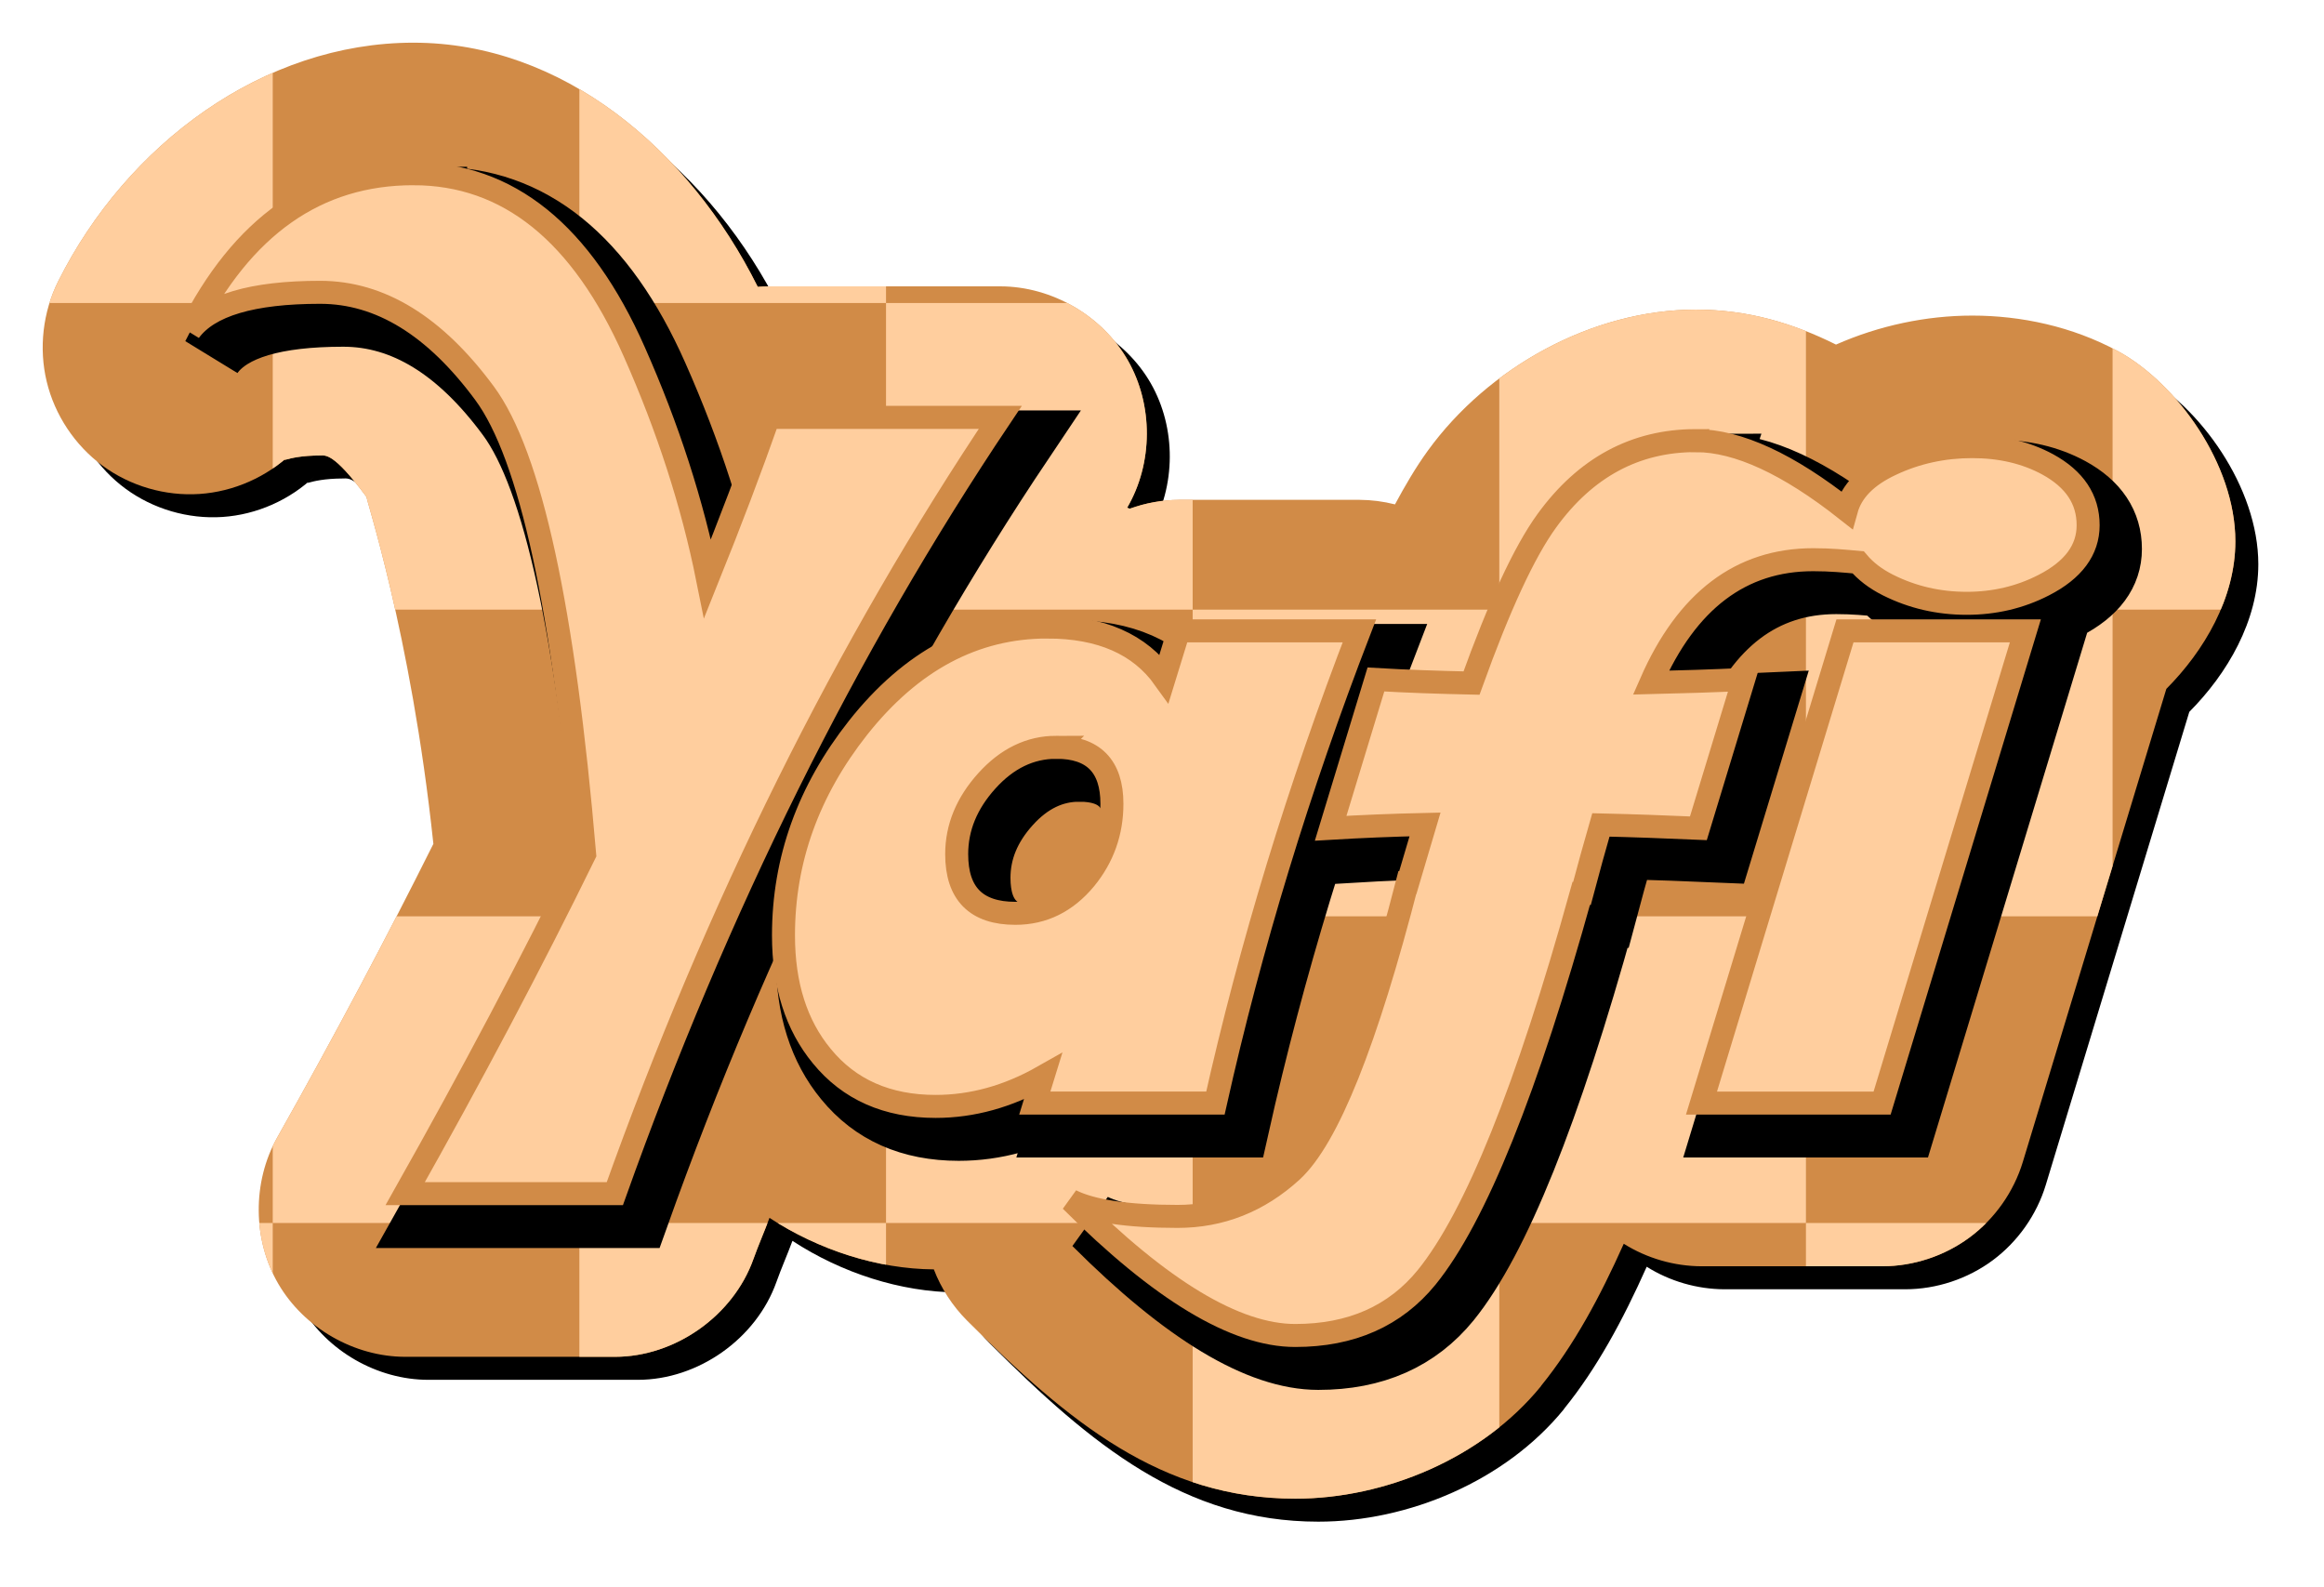 <?xml version="1.0" encoding="UTF-8" standalone="no"?>
<!-- Created with Inkscape (http://www.inkscape.org/) -->

<svg
   xmlns:dc="http://purl.org/dc/elements/1.1/"
   xmlns:cc="http://creativecommons.org/ns#"
   xmlns:rdf="http://www.w3.org/1999/02/22-rdf-syntax-ns#"
   xmlns:svg="http://www.w3.org/2000/svg"
   xmlns="http://www.w3.org/2000/svg"
   xmlns:sodipodi="http://sodipodi.sourceforge.net/DTD/sodipodi-0.dtd"
   xmlns:inkscape="http://www.inkscape.org/namespaces/inkscape"
   width="303.157"
   height="207.04"
   id="svg2"
   version="1.1"
   inkscape:version="0.48.2 r9819"
   sodipodi:docname="logo.svg">
  <defs
     id="defs4">
    <clipPath
       clipPathUnits="userSpaceOnUse"
       id="clipPath5618">
      <path
         sodipodi:type="inkscape:offset"
         inkscape:radius="9.6005774"
         inkscape:original="M 230.5625 493.96875 C 213.99009 494.08234 202.99564 496.89788 197.53125 502.4375 C 192.00108 508.04406 189.92652 515.11616 191.34375 523.625 C 192.17331 528.59135 194.89314 535.85476 199.5 545.46875 C 196.40484 548.47317 193.37116 551.32804 190.40625 554 L 200.09375 571.84375 C 202.69202 568.87596 205.44624 565.82146 208.375 562.71875 L 212.1875 569.65625 L 212.15625 569.71875 C 223.18733 588.10578 228.59658 600.47812 228.375 606.84375 C 228.14979 612.67905 226.0439 617.58912 222.09375 621.59375 C 217.48526 626.26578 213.75203 629.08153 210.875 630.0625 C 227.44743 629.94899 238.47312 627.13345 243.9375 621.59375 C 249.07267 616.38773 251.26986 610.55434 250.5625 604.0625 C 249.43285 593.99374 242.2774 577.47775 229.09375 554.53125 L 229.15625 554.46875 C 227.47949 551.62969 225.94058 548.97828 224.53125 546.46875 C 227.49477 543.59792 230.55515 540.65947 233.75 537.6875 L 224.09375 519.84375 C 221.33047 522.91222 218.60462 525.88101 215.90625 528.75 C 211.58928 517.90762 212.72727 509.14533 219.34375 502.4375 C 223.95226 497.76555 227.68548 494.9498 230.5625 493.96875 z M 119.375 494.15625 C 109.78011 494.00619 100.99422 498.69568 93 508.21875 C 96.201096 505.5141 102.10224 505.18994 110.71875 507.25 C 118.33226 509.07047 124.27817 515.00177 128.53125 525.03125 C 132.48097 534.31365 132.07106 554.80672 127.28125 586.53125 C 117.30938 598.60591 106.26435 611.13903 94.1875 624.15625 L 120.8125 630.53125 C 142.51501 597.21148 166.65909 568.28607 193.25 543.75 L 163.84375 536.71875 C 159.93804 542.77345 155.72393 548.96753 151.21875 555.3125 C 151.58209 545.32645 150.78702 535.0023 148.8125 524.3125 C 145.75344 507.67646 138.19196 497.90907 126.15625 495.03125 C 123.8568 494.48149 121.5892 494.19088 119.375 494.15625 z M 246.65625 494.90625 C 243.41232 495.12006 240.1967 496.21527 237.0625 498.1875 C 233.88867 500.18488 231.32827 502.7245 229.375 505.78125 C 226.9074 509.60495 226.57119 512.90203 228.34375 515.71875 C 230.11637 518.53562 233.12947 519.73319 237.40625 519.3125 C 240.95289 518.96376 244.28051 517.82243 247.375 515.875 C 250.42984 513.95269 252.85543 511.49673 254.625 508.5 C 256.82962 504.78659 257.06641 501.58129 255.34375 498.84375 C 253.5462 495.98738 250.65535 494.66049 246.65625 494.90625 z M 255.78125 514.84375 L 235.84375 527.375 L 252.8125 589.46875 L 272.75 576.9375 L 255.78125 514.84375 z M 186.5 557.96875 L 170.21875 575 L 173.40625 580.65625 C 167.98435 579.88605 162.85493 582.01146 158.03125 587.0625 C 151.45945 593.94429 148.952 602.92898 150.5 614 C 151.965 624.34362 156.256 632.92033 163.375 639.71875 C 168.05323 644.18631 173.00483 646.59154 178.21875 646.96875 C 183.83185 647.40309 188.81706 645.35778 193.1875 640.78125 C 196.48959 637.32346 198.78676 633.03763 200.0625 627.96875 L 201.8125 631.125 L 218.09375 614.09375 C 206.41808 596.59198 195.87711 577.87757 186.5 557.96875 z M 175.28125 594.375 C 177.00475 594.3519 178.7515 595.20667 180.53125 596.90625 C 183.20936 599.46382 184.77105 602.55278 185.21875 606.15625 C 185.67256 610.02491 184.64901 613.26473 182.15625 615.875 C 178.62754 619.57015 175.01027 619.62363 171.28125 616.0625 C 168.77266 613.6669 167.38265 610.49936 167.09375 606.59375 C 166.80488 602.68824 167.82425 599.50602 170.1875 597.03125 C 171.85474 595.28543 173.55775 594.39812 175.28125 594.375 z "
         style="font-size:144px;font-style:normal;font-variant:normal;font-weight:normal;font-stretch:normal;line-height:485%;letter-spacing:0px;word-spacing:0px;fill:#729fcf;fill-opacity:1;stroke:#204a87;stroke-width:2;stroke-opacity:1;font-family:Kool Beans;-inkscape-font-specification:Kool Beans"
         id="path5620"
         d="m 230.5,484.375 c -17.631,0.121 -30.969,2.347 -39.812,11.312 -7.522,7.626 -10.621,18.643 -8.812,29.5 a 9.602,9.602 0 0 0 0,0.031 c 0.337,2.015 0.899,4.122 1.562,6.312 l -17.375,-4.156 a 9.602,9.602 0 0 0 -7.031,1.062 c -0.29,-1.965 -0.415,-3.893 -0.781,-5.875 -3.447,-18.746 -13.945,-33.066 -29.875,-36.875 -2.944,-0.704 -5.892,-1.079 -8.844,-1.125 -12.814,-0.2 -24.652,6.481 -33.875,17.469 A 9.602,9.602 0 0 0 99.188,515.562 c -0.953,0.805 1.882,-0.745 9.312,1.031 4.126,0.987 7.659,3.866 11.188,12.188 1.806,4.245 2.645,24.088 -1.594,53.719 -9.387,11.277 -19.651,22.96 -30.938,35.125 A 9.602,9.602 0 0 0 91.938,633.5 l 26.625,6.375 a 9.602,9.602 0 0 0 10.281,-4.094 c 4.1,-6.295 8.384,-12.282 12.656,-18.25 2.042,11.281 7.141,21.381 15.25,29.125 5.865,5.601 13.035,9.302 20.719,9.875 0.021,0.002 0.042,-0.001 0.062,0 8.34,0.624 16.706,-2.96 22.594,-9.125 2.131,-2.232 3.94,-4.737 5.438,-7.438 a 9.602,9.602 0 0 0 1.781,-1 9.602,9.602 0 0 0 3.594,0.688 c 17.631,-0.121 30.987,-2.334 39.844,-11.312 6.692,-6.784 10.319,-16.077 9.312,-25.312 a 9.602,9.602 0 0 0 0,-0.031 C 259.875,601.051 259.482,598.999 259,596.906 L 277.844,585.062 A 9.602,9.602 0 0 0 282,574.406 L 265.031,512.312 a 9.602,9.602 0 0 0 -0.812,-2 c 2.045,-5.236 2.355,-11.66 -0.75,-16.594 -3.555,-5.649 -11.013,-8.799 -17.406,-8.406 a 9.602,9.602 0 0 0 -0.031,0 c -2.922,0.193 -5.763,0.996 -8.5,2.062 a 9.602,9.602 0 0 0 -7.031,-3 z"
         transform="translate(-30,310)" />
    </clipPath>
    <clipPath
       clipPathUnits="userSpaceOnUse"
       id="clipPath6097">
      <path
         style="font-size:144px;font-style:normal;font-variant:normal;font-weight:normal;font-stretch:normal;line-height:485%;letter-spacing:0px;word-spacing:0px;fill:#72b3cf;fill-opacity:1;stroke:#000000;stroke-width:1.531;stroke-opacity:1;font-family:Kool Beans;-inkscape-font-specification:Kool Beans"
         d="m 92.153,768.161 c -18.923,1.9e-4 -37.206,13.766 -45.263,29.88 -2.248,4.525 -3.114,9.725 -2.456,14.735 0.658,5.01 2.839,9.809 6.179,13.6 3.34,3.791 7.827,6.559 12.714,7.843 4.887,1.284 10.155,1.079 14.927,-0.58 1.054,4.285 3.201,12.199 4.689,23.301 -4.232,8.359 -8.784,16.982 -13.923,26.1 -2.186,3.877 -3.336,8.33 -3.302,12.78 0.034,4.45 1.253,8.886 3.498,12.728 4.49,7.685 13.224,12.698 22.125,12.697 l 20.933,0 c 8.951,-0.016 17.722,-5.107 22.177,-12.871 5.71,2.667 11.9,4.163 17.512,4.163 0.432,0 0.86,-0.083 1.292,-0.096 0.547,0.691 1.131,1.354 1.746,1.986 10.968,10.968 21.65,20.981 40.502,20.981 11.51,-4e-5 25.134,-5.591 33.014,-15.263 0.016,-0.016 0.032,-0.032 0.048,-0.048 2.481,-3.064 4.576,-6.204 6.435,-9.45 2.799,1.022 5.777,1.551 8.756,1.555 l 18.038,0 c 5.45,7.1e-4 10.886,-1.794 15.264,-5.04 4.378,-3.246 7.675,-7.926 9.257,-13.141 l 13.78,-45.407 c 4.429,-5.494 7.871,-12.517 7.871,-19.737 -1.7e-4,-11.361 -9.099,-24.057 -17.345,-28.565 -0.032,-0.016 -0.064,-0.032 -0.096,-0.048 -6.36,-3.441 -13.395,-4.856 -19.761,-4.856 -5.574,1.3e-4 -11.402,1.151 -16.746,3.301 -5.303,-2.424 -11.317,-3.899 -18.517,-3.9 -13.586,1.5e-4 -28.013,8.147 -35.598,18.612 -0.227,0.313 -0.381,0.621 -0.598,0.933 -1.659,-0.35 -3.353,-0.534 -5.048,-0.55 l -18.038,0 c -0.08,-3.7e-4 -0.159,-3.7e-4 -0.239,0 -1.005,-5.895 -4.15,-11.401 -8.716,-15.261 -4.567,-3.86 -10.519,-6.045 -16.499,-6.055 l -18.062,0 c -8.977,-13.392 -23.899,-24.33 -40.55,-24.33 z"
         id="path6099"
         inkscape:connector-curvature="0"
         sodipodi:nodetypes="ccssscccsscccsccscccccssccccccccccccsccc" />
    </clipPath>
    <clipPath
       clipPathUnits="userSpaceOnUse"
       id="clipPath6321">
      <path
         id="path6323"
         style="font-size:144px;font-style:normal;font-variant:normal;font-weight:normal;font-stretch:normal;line-height:485%;letter-spacing:0px;word-spacing:0px;fill:#000000;fill-opacity:1;stroke:none;font-family:Kool Beans;-inkscape-font-specification:Kool Beans"
         d="m 58.359,778.409 c -19.55,2e-4 -37.39,13.217 -46.344,31.125 -2.007,4.006 -2.549,8.726 -1.5,13.082 1.048,4.356 3.677,8.314 7.287,10.968 3.61,2.654 8.171,3.985 12.642,3.687 4.471,-0.298 8.815,-2.222 12.041,-5.331 -1.834,1.799 -1.258,0.313 3.719,0.312 0.655,1e-5 1.719,-0.426 6,5.375 0.01,1e-5 0.021,1e-5 0.031,0 -0.336,-0.454 5.782,17.505 8.719,45.281 -6.105,12.223 -12.829,24.924 -20.375,38.312 -3.267,5.805 -3.204,13.342 0.158,19.092 3.362,5.751 9.899,9.501 16.561,9.502 l 27.344,0 c 7.854,-0.005 15.428,-5.351 18.062,-12.75 0.657,-1.842 1.42,-3.553 2.094,-5.375 6.437,4.203 14.12,6.667 21.438,6.719 0.96,2.5 2.45,4.794 4.344,6.688 13.214,13.214 25.375,23.219 42.812,23.219 11.739,-5e-5 24.4,-5.29 32.031,-14.656 0.01,-0.021 0.021,-0.042 0.031,-0.062 4.265,-5.269 7.652,-11.524 10.781,-18.531 3.024,1.899 6.586,2.929 10.156,2.938 l 23.562,0 c 4.079,-0.004 8.147,-1.351 11.422,-3.784 3.275,-2.432 5.74,-5.937 6.922,-9.841 l 18.688,-61.594 c 0.011,-0.031 0.021,-0.062 0.031,-0.094 4.94,-4.971 9,-11.842 9,-19.25 -1.5e-4,-10.065 -7.649,-20.608 -15.281,-24.781 -0.021,-0.01 -0.042,-0.021 -0.062,-0.031 -5.931,-3.208 -12.622,-4.625 -18.969,-4.625 -6.022,1.4e-4 -12.158,1.3 -17.781,3.781 -5.501,-2.738 -11.412,-4.562 -18.281,-4.562 -13.534,1.5e-4 -27.106,7.559 -34.969,18.406 -1.605,2.216 -2.971,4.572 -4.281,7 -1.51,-0.385 -3.067,-0.585 -4.625,-0.594 l -23.562,0 c -2.18,0.018 -4.357,0.411 -6.406,1.156 -0.117,-0.032 -0.226,-0.094 -0.344,-0.125 3.389,-5.792 3.425,-13.398 0.091,-19.222 -3.334,-5.824 -9.911,-9.644 -16.622,-9.653 l -30.219,0 c -0.48,0.003 -0.959,0.024 -1.438,0.062 -8.964,-17.988 -25.538,-31.844 -44.906,-31.844 z"
         inkscape:connector-curvature="0"
         sodipodi:nodetypes="ccsssccccccscccccsscccccscccccccccccccccsccccc"
         clip-path="none" />
    </clipPath>
    <filter
       inkscape:collect="always"
       id="filter6359"
       color-interpolation-filters="sRGB">
      <feGaussianBlur
         inkscape:collect="always"
         stdDeviation="3.569"
         id="feGaussianBlur6361" />
    </filter>
    <filter
       inkscape:collect="always"
       id="filter6379"
       color-interpolation-filters="sRGB">
      <feGaussianBlur
         inkscape:collect="always"
         stdDeviation="2.994"
         id="feGaussianBlur6381" />
    </filter>
  </defs>
  <sodipodi:namedview
     id="base"
     pagecolor="#ffffff"
     bordercolor="#666666"
     borderopacity="1.0"
     inkscape:pageopacity="0.0"
     inkscape:pageshadow="2"
     inkscape:zoom="1"
     inkscape:cx="48.578385"
     inkscape:cy="41.9117"
     inkscape:document-units="px"
     inkscape:current-layer="layer1"
     showgrid="false"
     fit-margin-top="0"
     fit-margin-left="0"
     fit-margin-right="0"
     fit-margin-bottom="0"
     showborder="true"
     inkscape:showpageshadow="false"
     borderlayer="false"
     inkscape:window-width="1440"
     inkscape:window-height="838"
     inkscape:window-x="-8"
     inkscape:window-y="-8"
     inkscape:window-maximized="1" />
  <g
     inkscape:label="Layer 1"
     inkscape:groupmode="layer"
     id="layer1"
     transform="translate(-138.422,-353.842)">
    <path
       id="path6205-4"
       style="font-size:144px;font-style:normal;font-variant:normal;font-weight:normal;font-stretch:normal;line-height:485%;letter-spacing:0px;word-spacing:0px;fill:#000000;fill-opacity:1;stroke:none;filter:url(#filter6359);font-family:Kool Beans;-inkscape-font-specification:Kool Beans"
       d="m 195.355,362.409 c -19.55,2e-4 -37.39,13.217 -46.344,31.125 -2.007,4.006 -2.549,8.726 -1.5,13.082 1.048,4.356 3.677,8.314 7.287,10.968 3.61,2.654 8.171,3.985 12.642,3.687 4.471,-0.298 8.815,-2.222 12.041,-5.331 -1.834,1.799 -1.258,0.313 3.719,0.312 0.655,10e-6 1.719,-0.426 6,5.375 0.01,10e-6 0.021,10e-6 0.031,0 -0.336,-0.454 5.782,17.505 8.719,45.281 -6.105,12.223 -12.829,24.924 -20.375,38.312 -3.267,5.805 -3.204,13.342 0.158,19.092 3.362,5.751 9.899,9.501 16.561,9.502 l 27.344,0 c 7.854,-0.005 15.428,-5.351 18.062,-12.75 0.657,-1.842 1.42,-3.553 2.094,-5.375 6.437,4.203 14.12,6.667 21.437,6.719 0.96,2.5 2.45,4.794 4.344,6.688 13.214,13.214 25.375,23.219 42.812,23.219 11.739,-5e-5 24.4,-5.29 32.031,-14.656 0.01,-0.021 0.021,-0.042 0.031,-0.062 4.265,-5.269 7.652,-11.524 10.781,-18.531 3.024,1.899 6.586,2.929 10.156,2.938 l 23.562,0 c 4.079,-0.004 8.147,-1.351 11.422,-3.784 3.275,-2.432 5.74,-5.937 6.922,-9.841 l 18.688,-61.594 c 0.011,-0.031 0.021,-0.062 0.031,-0.094 4.94,-4.971 9,-11.842 9,-19.25 -1.5e-4,-10.065 -7.649,-20.608 -15.281,-24.781 -0.021,-0.01 -0.042,-0.021 -0.062,-0.031 -5.931,-3.208 -12.622,-4.625 -18.969,-4.625 -6.022,1.4e-4 -12.158,1.3 -17.781,3.781 -5.501,-2.738 -11.412,-4.562 -18.281,-4.562 -13.534,1.5e-4 -27.106,7.559 -34.969,18.406 -1.605,2.216 -2.971,4.572 -4.281,7 -1.51,-0.385 -3.067,-0.585 -4.625,-0.594 l -23.562,0 c -2.18,0.018 -4.357,0.411 -6.406,1.156 -0.117,-0.032 -0.226,-0.094 -0.344,-0.125 3.389,-5.792 3.425,-13.398 0.091,-19.222 -3.334,-5.824 -9.911,-9.644 -16.622,-9.653 l -30.219,0 c -0.48,0.003 -0.959,0.024 -1.438,0.062 -8.964,-17.988 -25.538,-31.844 -44.906,-31.844 z"
       inkscape:connector-curvature="0"
       sodipodi:nodetypes="ccsssccccccscccccsscccccscccccccccccccccsccccc" />
    <g
       transform="translate(134,-419)"
       id="layer1-2"
       inkscape:label="Layer 1"
       clip-path="url(#clipPath6321)">
      <g
         transform="translate(130,-97)"
         id="g3996">
        <g
           transform="translate(-130,97)"
           id="g4031">
          <rect
             y="732.362"
             x="0"
             height="320"
             width="320"
             id="rect2987"
             style="fill:#d18b47;fill-opacity:1;stroke:none" />
          <rect
             y="772.362"
             x="80"
             height="40"
             width="40"
             id="rect2985"
             style="fill:#ffce9e;fill-opacity:1;stroke:none" />
          <rect
             y="852.362"
             x="80"
             height="40"
             width="40"
             id="rect2985-1"
             style="fill:#ffce9e;fill-opacity:1;stroke:none" />
          <rect
             y="932.362"
             x="80"
             height="40"
             width="40"
             id="rect2985-7"
             style="fill:#ffce9e;fill-opacity:1;stroke:none" />
          <rect
             y="1012.362"
             x="80"
             height="40"
             width="40"
             id="rect2985-4"
             style="fill:#ffce9e;fill-opacity:1;stroke:none" />
          <rect
             y="732.362"
             x="40"
             height="40"
             width="40"
             id="rect2985-0"
             style="fill:#ffce9e;fill-opacity:1;stroke:none" />
          <rect
             y="812.362"
             x="40"
             height="40"
             width="40"
             id="rect2985-9"
             style="fill:#ffce9e;fill-opacity:1;stroke:none" />
          <rect
             y="892.362"
             x="40"
             height="40"
             width="40"
             id="rect2985-48"
             style="fill:#ffce9e;fill-opacity:1;stroke:none" />
          <rect
             y="972.362"
             x="40"
             height="40"
             width="40"
             id="rect2985-8"
             style="fill:#ffce9e;fill-opacity:1;stroke:none" />
          <rect
             y="772.362"
             x="0"
             height="40"
             width="40"
             id="rect2985-2"
             style="fill:#ffce9e;fill-opacity:1;stroke:none" />
          <rect
             y="852.362"
             x="0"
             height="40"
             width="40"
             id="rect2985-45"
             style="fill:#ffce9e;fill-opacity:1;stroke:none" />
          <rect
             y="932.362"
             x="0"
             height="40"
             width="40"
             id="rect2985-5"
             style="fill:#ffce9e;fill-opacity:1;stroke:none" />
          <rect
             y="1012.362"
             x="0"
             height="40"
             width="40"
             id="rect2985-17"
             style="fill:#ffce9e;fill-opacity:1;stroke:none"
             ry="0" />
          <rect
             y="812.362"
             x="200"
             height="40"
             width="40"
             id="rect2985-11"
             style="fill:#ffce9e;fill-opacity:1;stroke:none" />
          <rect
             y="892.362"
             x="200"
             height="40"
             width="40"
             id="rect2985-52"
             style="fill:#ffce9e;fill-opacity:1;stroke:none" />
          <rect
             y="852.362"
             x="240"
             height="40"
             width="40"
             id="rect2985-76"
             style="fill:#ffce9e;fill-opacity:1;stroke:none" />
          <rect
             y="932.362"
             x="240"
             height="40"
             width="40"
             id="rect2985-14"
             style="fill:#ffce9e;fill-opacity:1;stroke:none" />
          <rect
             y="1012.362"
             x="240"
             height="40"
             width="40"
             id="rect2985-23"
             style="fill:#ffce9e;fill-opacity:1;stroke:none" />
          <rect
             y="772.362"
             x="160"
             height="40"
             width="40"
             id="rect2985-22"
             style="fill:#ffce9e;fill-opacity:1;stroke:none" />
          <rect
             y="1012.362"
             x="160"
             height="40"
             width="40"
             id="rect2985-16"
             style="fill:#ffce9e;fill-opacity:1;stroke:none" />
          <rect
             y="932.362"
             x="160"
             height="40"
             width="40"
             id="rect2985-85"
             style="fill:#ffce9e;fill-opacity:1;stroke:none" />
          <rect
             y="852.362"
             x="160"
             height="40"
             width="40"
             id="rect2985-761"
             style="fill:#ffce9e;fill-opacity:1;stroke:none" />
          <rect
             y="772.362"
             x="240"
             height="40"
             width="40"
             id="rect2985-89"
             style="fill:#ffce9e;fill-opacity:1;stroke:none" />
          <rect
             y="732.362"
             x="280"
             height="40"
             width="40"
             id="rect2985-27"
             style="fill:#ffce9e;fill-opacity:1;stroke:none" />
          <rect
             y="812.362"
             x="280"
             height="40"
             width="40"
             id="rect2985-95"
             style="fill:#ffce9e;fill-opacity:1;stroke:none" />
          <rect
             y="892.362"
             x="280"
             height="40"
             width="40"
             id="rect2985-43"
             style="fill:#ffce9e;fill-opacity:1;stroke:none" />
          <rect
             y="972.362"
             x="280"
             height="40"
             width="40"
             id="rect2985-12"
             style="fill:#ffce9e;fill-opacity:1;stroke:none" />
          <rect
             y="732.362"
             x="200"
             height="40"
             width="40"
             id="rect2985-3"
             style="fill:#ffce9e;fill-opacity:1;stroke:none" />
          <rect
             y="972.362"
             x="200"
             height="40"
             width="40"
             id="rect2985-34"
             style="fill:#ffce9e;fill-opacity:1;stroke:none" />
          <rect
             y="732.362"
             x="120"
             height="40"
             width="40"
             id="rect2985-113"
             style="fill:#ffce9e;fill-opacity:1;stroke:none" />
          <rect
             y="812.362"
             x="120"
             height="40"
             width="40"
             id="rect2985-87"
             style="fill:#ffce9e;fill-opacity:1;stroke:none" />
          <rect
             y="892.362"
             x="120"
             height="40"
             width="40"
             id="rect2985-42"
             style="fill:#ffce9e;fill-opacity:1;stroke:none" />
          <rect
             y="972.362"
             x="120"
             height="40"
             width="40"
             id="rect2985-77"
             style="fill:#ffce9e;fill-opacity:1;stroke:none" />
        </g>
      </g>
    </g>
    <path
       sodipodi:type="inkscape:offset"
       inkscape:radius="0"
       inkscape:original="M 196.34375 373.5 C 183.73439 373.50013 174.00002 380.34387 167.15625 394.03125 C 169.64065 390.65636 175.32814 388.96886 184.1875 388.96875 C 192.01563 388.96886 199.15625 393.35948 205.625 402.125 C 211.62498 410.23446 215.96873 430.28132 218.6875 462.25 C 211.79686 476.31252 203.99999 491.06251 195.28125 506.53125 L 222.625 506.53125 C 235.98433 469.07816 252.74994 435.32819 272.90625 405.28125 L 242.6875 405.28125 C 240.29683 412.07821 237.62496 419.09383 234.71875 426.3125 C 232.74996 416.51571 229.56247 406.65634 225.15625 396.71875 C 218.31248 381.25012 208.71874 373.50013 196.34375 373.5 z M 363.625 408.3125 C 355.74996 408.31259 349.24996 411.79696 344.1875 418.78125 C 341.23435 422.85945 337.98435 429.90632 334.375 439.9375 C 330.06248 439.84381 325.89061 439.70318 321.90625 439.46875 L 316 458.875 C 319.93749 458.64067 324.04686 458.46879 328.3125 458.375 L 326.0625 465.96875 L 326 465.96875 C 320.65624 486.73439 315.625 499.28125 310.9375 503.59375 C 306.62501 507.53124 301.65626 509.49999 296.03125 509.5 C 289.46877 509.49999 284.84378 508.79687 282.125 507.4375 C 293.84377 519.15623 303.59376 525.03122 311.375 525.03125 C 318.6875 525.03122 324.40624 522.49998 328.53125 517.4375 C 334.90623 509.56249 341.60935 492.87501 348.6875 467.375 L 348.78125 467.375 C 349.62496 464.18754 350.45309 461.20316 351.25 458.4375 C 355.37496 458.53129 359.60933 458.68754 363.96875 458.875 L 369.875 439.46875 C 365.74995 439.65631 361.7187 439.78131 357.78125 439.875 C 362.4687 429.18757 369.51557 423.84383 378.9375 423.84375 C 381.23056 423.84378 382.98873 424.02152 384.8125 424.1875 C 385.75944 425.30428 387.02882 426.31132 388.71875 427.15625 C 391.90623 428.75007 395.31247 429.53132 398.96875 429.53125 C 402.57809 429.53132 405.93746 428.75007 409.03125 427.15625 C 412.87496 425.18757 414.81245 422.5782 414.8125 419.34375 C 414.81245 415.96883 413.04683 413.32821 409.53125 411.40625 C 406.67184 409.85946 403.39059 409.09384 399.6875 409.09375 C 395.93747 409.09384 392.40623 409.85946 389.125 411.40625 C 385.84216 412.93582 383.95147 414.92363 383.28125 417.34375 C 375.74296 411.40062 369.16633 408.31256 363.625 408.3125 z M 279.03125 432.625 C 269.5156 432.62507 261.28124 437.01569 254.34375 445.78125 C 247.875 453.98442 244.625 463.00004 244.625 472.84375 C 244.625 479.31252 246.29688 484.56251 249.625 488.59375 C 253.18749 492.95313 258.14061 495.15625 264.46875 495.15625 C 269.24998 495.15625 273.92185 493.85938 278.46875 491.28125 L 277.40625 494.71875 L 300.96875 494.71875 C 305.56244 474.18753 311.82806 453.6563 319.75 433.125 L 296.1875 433.125 L 294.28125 439.3125 C 291.09371 434.85944 286.01559 432.62507 279.03125 432.625 z M 383.09375 433.125 L 364.375 494.71875 L 387.9375 494.71875 L 406.625 433.125 L 383.09375 433.125 z M 280.21875 448.3125 C 285.04684 448.31255 287.46871 450.76567 287.46875 455.6875 C 287.46871 459.39066 286.29684 462.65629 284 465.46875 C 281.51559 468.46878 278.48434 469.96878 274.875 469.96875 C 269.7656 469.96878 267.21873 467.40628 267.21875 462.25 C 267.21873 458.78129 268.53123 455.59379 271.15625 452.6875 C 273.78122 449.7813 276.79684 448.31255 280.21875 448.3125 z "
       style="font-size:144px;font-style:normal;font-variant:normal;font-weight:normal;font-stretch:normal;line-height:485%;letter-spacing:0px;word-spacing:0px;fill:#000000;fill-opacity:1;stroke:#000000;stroke-width:8;stroke-opacity:1;filter:url(#filter6379);font-family:Kool Beans;-inkscape-font-specification:Kool Beans"
       id="path6166-6"
       d="m 196.344,373.5 c -12.609,1.3e-4 -22.344,6.844 -29.188,20.531 2.484,-3.375 8.172,-5.062 17.031,-5.062 7.828,1.1e-4 14.969,4.391 21.438,13.156 6,8.109 10.344,28.156 13.062,60.125 -6.891,14.063 -14.688,28.813 -23.406,44.281 l 27.344,0 c 13.359,-37.453 30.125,-71.203 50.281,-101.25 l -30.219,0 c -2.391,6.797 -5.063,13.813 -7.969,21.031 -1.969,-9.797 -5.156,-19.656 -9.562,-29.594 C 218.312,381.25 208.719,373.5 196.344,373.5 z M 363.625,408.312 c -7.875,9e-5 -14.375,3.484 -19.438,10.469 -2.953,4.078 -6.203,11.125 -9.812,21.156 -4.313,-0.094 -8.484,-0.234 -12.469,-0.469 L 316,458.875 c 3.937,-0.234 8.047,-0.406 12.312,-0.5 l -2.25,7.594 -0.062,0 c -5.344,20.766 -10.375,33.312 -15.062,37.625 -4.312,3.937 -9.281,5.906 -14.906,5.906 -6.562,-10e-6 -11.187,-0.703 -13.906,-2.062 11.719,11.719 21.469,17.594 29.25,17.594 7.312,-3e-5 13.031,-2.531 17.156,-7.594 6.375,-7.875 13.078,-24.562 20.156,-50.062 l 0.094,0 c 0.844,-3.187 1.672,-6.172 2.469,-8.938 4.125,0.094 8.359,0.25 12.719,0.438 l 5.906,-19.406 c -4.125,0.188 -8.156,0.313 -12.094,0.406 4.687,-10.687 11.734,-16.031 21.156,-16.031 2.293,3e-5 4.051,0.178 5.875,0.344 0.947,1.117 2.216,2.124 3.906,2.969 3.187,1.594 6.594,2.375 10.25,2.375 3.609,7e-5 6.969,-0.781 10.062,-2.375 3.844,-1.969 5.781,-4.578 5.781,-7.812 -5e-5,-3.375 -1.766,-6.016 -5.281,-7.938 -2.859,-1.547 -6.141,-2.312 -9.844,-2.312 -3.75,9e-5 -7.281,0.766 -10.562,2.312 -3.283,1.53 -5.174,3.517 -5.844,5.938 -7.538,-5.943 -14.115,-9.031 -19.656,-9.031 z m -84.594,24.312 c -9.516,7e-5 -17.75,4.391 -24.688,13.156 -6.469,8.203 -9.719,17.219 -9.719,27.062 0,6.469 1.672,11.719 5,15.75 3.562,4.359 8.516,6.562 14.844,6.562 4.781,0 9.453,-1.297 14,-3.875 l -1.062,3.438 23.562,0 C 305.562,474.188 311.828,453.656 319.75,433.125 l -23.562,0 -1.906,6.188 c -3.188,-4.453 -8.266,-6.687 -15.25,-6.688 z m 104.062,0.5 -18.719,61.594 23.562,0 18.688,-61.594 -23.531,0 z m -102.875,15.188 c 4.828,5e-5 7.25,2.453 7.25,7.375 -4e-5,3.703 -1.172,6.969 -3.469,9.781 -2.484,3 -5.516,4.5 -9.125,4.5 -5.109,3e-5 -7.656,-2.562 -7.656,-7.719 -2e-5,-3.469 1.312,-6.656 3.938,-9.562 2.625,-2.906 5.641,-4.375 9.062,-4.375 z"
       transform="translate(-0.984,6.097)" />
    <path
       sodipodi:type="inkscape:offset"
       inkscape:radius="0"
       inkscape:original="M 196.34375 373.5 C 183.73439 373.50013 174.00002 380.34387 167.15625 394.03125 C 169.64065 390.65636 175.32814 388.96886 184.1875 388.96875 C 192.01563 388.96886 199.15625 393.35948 205.625 402.125 C 211.62498 410.23446 215.96873 430.28132 218.6875 462.25 C 211.79686 476.31252 203.99999 491.06251 195.28125 506.53125 L 222.625 506.53125 C 235.98433 469.07816 252.74994 435.32819 272.90625 405.28125 L 242.6875 405.28125 C 240.29683 412.07821 237.62496 419.09383 234.71875 426.3125 C 232.74996 416.51571 229.56247 406.65634 225.15625 396.71875 C 218.31248 381.25012 208.71874 373.50013 196.34375 373.5 z M 363.625 408.3125 C 355.74996 408.31259 349.24996 411.79696 344.1875 418.78125 C 341.23435 422.85945 337.98435 429.90632 334.375 439.9375 C 330.06248 439.84381 325.89061 439.70318 321.90625 439.46875 L 316 458.875 C 319.93749 458.64067 324.04686 458.46879 328.3125 458.375 L 326.0625 465.96875 L 326 465.96875 C 320.65624 486.73439 315.625 499.28125 310.9375 503.59375 C 306.62501 507.53124 301.65626 509.49999 296.03125 509.5 C 289.46877 509.49999 284.84378 508.79687 282.125 507.4375 C 293.84377 519.15623 303.59376 525.03122 311.375 525.03125 C 318.6875 525.03122 324.40624 522.49998 328.53125 517.4375 C 334.90623 509.56249 341.60935 492.87501 348.6875 467.375 L 348.78125 467.375 C 349.62496 464.18754 350.45309 461.20316 351.25 458.4375 C 355.37496 458.53129 359.60933 458.68754 363.96875 458.875 L 369.875 439.46875 C 365.74995 439.65631 361.7187 439.78131 357.78125 439.875 C 362.4687 429.18757 369.51557 423.84383 378.9375 423.84375 C 381.23056 423.84378 382.98873 424.02152 384.8125 424.1875 C 385.75944 425.30428 387.02882 426.31132 388.71875 427.15625 C 391.90623 428.75007 395.31247 429.53132 398.96875 429.53125 C 402.57809 429.53132 405.93746 428.75007 409.03125 427.15625 C 412.87496 425.18757 414.81245 422.5782 414.8125 419.34375 C 414.81245 415.96883 413.04683 413.32821 409.53125 411.40625 C 406.67184 409.85946 403.39059 409.09384 399.6875 409.09375 C 395.93747 409.09384 392.40623 409.85946 389.125 411.40625 C 385.84216 412.93582 383.95147 414.92363 383.28125 417.34375 C 375.74296 411.40062 369.16633 408.31256 363.625 408.3125 z M 279.03125 432.625 C 269.5156 432.62507 261.28124 437.01569 254.34375 445.78125 C 247.875 453.98442 244.625 463.00004 244.625 472.84375 C 244.625 479.31252 246.29688 484.56251 249.625 488.59375 C 253.18749 492.95313 258.14061 495.15625 264.46875 495.15625 C 269.24998 495.15625 273.92185 493.85938 278.46875 491.28125 L 277.40625 494.71875 L 300.96875 494.71875 C 305.56244 474.18753 311.82806 453.6563 319.75 433.125 L 296.1875 433.125 L 294.28125 439.3125 C 291.09371 434.85944 286.01559 432.62507 279.03125 432.625 z M 383.09375 433.125 L 364.375 494.71875 L 387.9375 494.71875 L 406.625 433.125 L 383.09375 433.125 z M 280.21875 448.3125 C 285.04684 448.31255 287.46871 450.76567 287.46875 455.6875 C 287.46871 459.39066 286.29684 462.65629 284 465.46875 C 281.51559 468.46878 278.48434 469.96878 274.875 469.96875 C 269.7656 469.96878 267.21873 467.40628 267.21875 462.25 C 267.21873 458.78129 268.53123 455.59379 271.15625 452.6875 C 273.78122 449.7813 276.79684 448.31255 280.21875 448.3125 z "
       style="font-size:144px;font-style:normal;font-variant:normal;font-weight:normal;font-stretch:normal;line-height:485%;letter-spacing:0px;word-spacing:0px;fill:#ffce9e;fill-opacity:1;stroke:#d18b47;stroke-width:3;stroke-opacity:1;font-family:Kool Beans;-inkscape-font-specification:Kool Beans"
       id="path6166"
       d="m 196.344,373.5 c -12.609,1.3e-4 -22.344,6.844 -29.188,20.531 2.484,-3.375 8.172,-5.062 17.031,-5.062 7.828,1.1e-4 14.969,4.391 21.438,13.156 6,8.109 10.344,28.156 13.062,60.125 -6.891,14.063 -14.688,28.813 -23.406,44.281 l 27.344,0 c 13.359,-37.453 30.125,-71.203 50.281,-101.25 l -30.219,0 c -2.391,6.797 -5.063,13.813 -7.969,21.031 -1.969,-9.797 -5.156,-19.656 -9.562,-29.594 C 218.312,381.25 208.719,373.5 196.344,373.5 z M 363.625,408.312 c -7.875,9e-5 -14.375,3.484 -19.438,10.469 -2.953,4.078 -6.203,11.125 -9.812,21.156 -4.313,-0.094 -8.484,-0.234 -12.469,-0.469 L 316,458.875 c 3.937,-0.234 8.047,-0.406 12.312,-0.5 l -2.25,7.594 -0.062,0 c -5.344,20.766 -10.375,33.312 -15.062,37.625 -4.312,3.937 -9.281,5.906 -14.906,5.906 -6.562,-10e-6 -11.187,-0.703 -13.906,-2.062 11.719,11.719 21.469,17.594 29.25,17.594 7.312,-3e-5 13.031,-2.531 17.156,-7.594 6.375,-7.875 13.078,-24.562 20.156,-50.062 l 0.094,0 c 0.844,-3.187 1.672,-6.172 2.469,-8.938 4.125,0.094 8.359,0.25 12.719,0.438 l 5.906,-19.406 c -4.125,0.188 -8.156,0.313 -12.094,0.406 4.687,-10.687 11.734,-16.031 21.156,-16.031 2.293,3e-5 4.051,0.178 5.875,0.344 0.947,1.117 2.216,2.124 3.906,2.969 3.187,1.594 6.594,2.375 10.25,2.375 3.609,7e-5 6.969,-0.781 10.062,-2.375 3.844,-1.969 5.781,-4.578 5.781,-7.812 -5e-5,-3.375 -1.766,-6.016 -5.281,-7.938 -2.859,-1.547 -6.141,-2.312 -9.844,-2.312 -3.75,9e-5 -7.281,0.766 -10.562,2.312 -3.283,1.53 -5.174,3.517 -5.844,5.938 -7.538,-5.943 -14.115,-9.031 -19.656,-9.031 z m -84.594,24.312 c -9.516,7e-5 -17.75,4.391 -24.688,13.156 -6.469,8.203 -9.719,17.219 -9.719,27.062 0,6.469 1.672,11.719 5,15.75 3.562,4.359 8.516,6.562 14.844,6.562 4.781,0 9.453,-1.297 14,-3.875 l -1.062,3.438 23.562,0 C 305.562,474.188 311.828,453.656 319.75,433.125 l -23.562,0 -1.906,6.188 c -3.188,-4.453 -8.266,-6.687 -15.25,-6.688 z m 104.062,0.5 -18.719,61.594 23.562,0 18.688,-61.594 -23.531,0 z m -102.875,15.188 c 4.828,5e-5 7.25,2.453 7.25,7.375 -4e-5,3.703 -1.172,6.969 -3.469,9.781 -2.484,3 -5.516,4.5 -9.125,4.5 -5.109,3e-5 -7.656,-2.562 -7.656,-7.719 -2e-5,-3.469 1.312,-6.656 3.938,-9.562 2.625,-2.906 5.641,-4.375 9.062,-4.375 z"
       transform="translate(-4,3)" />
  </g>
</svg>
